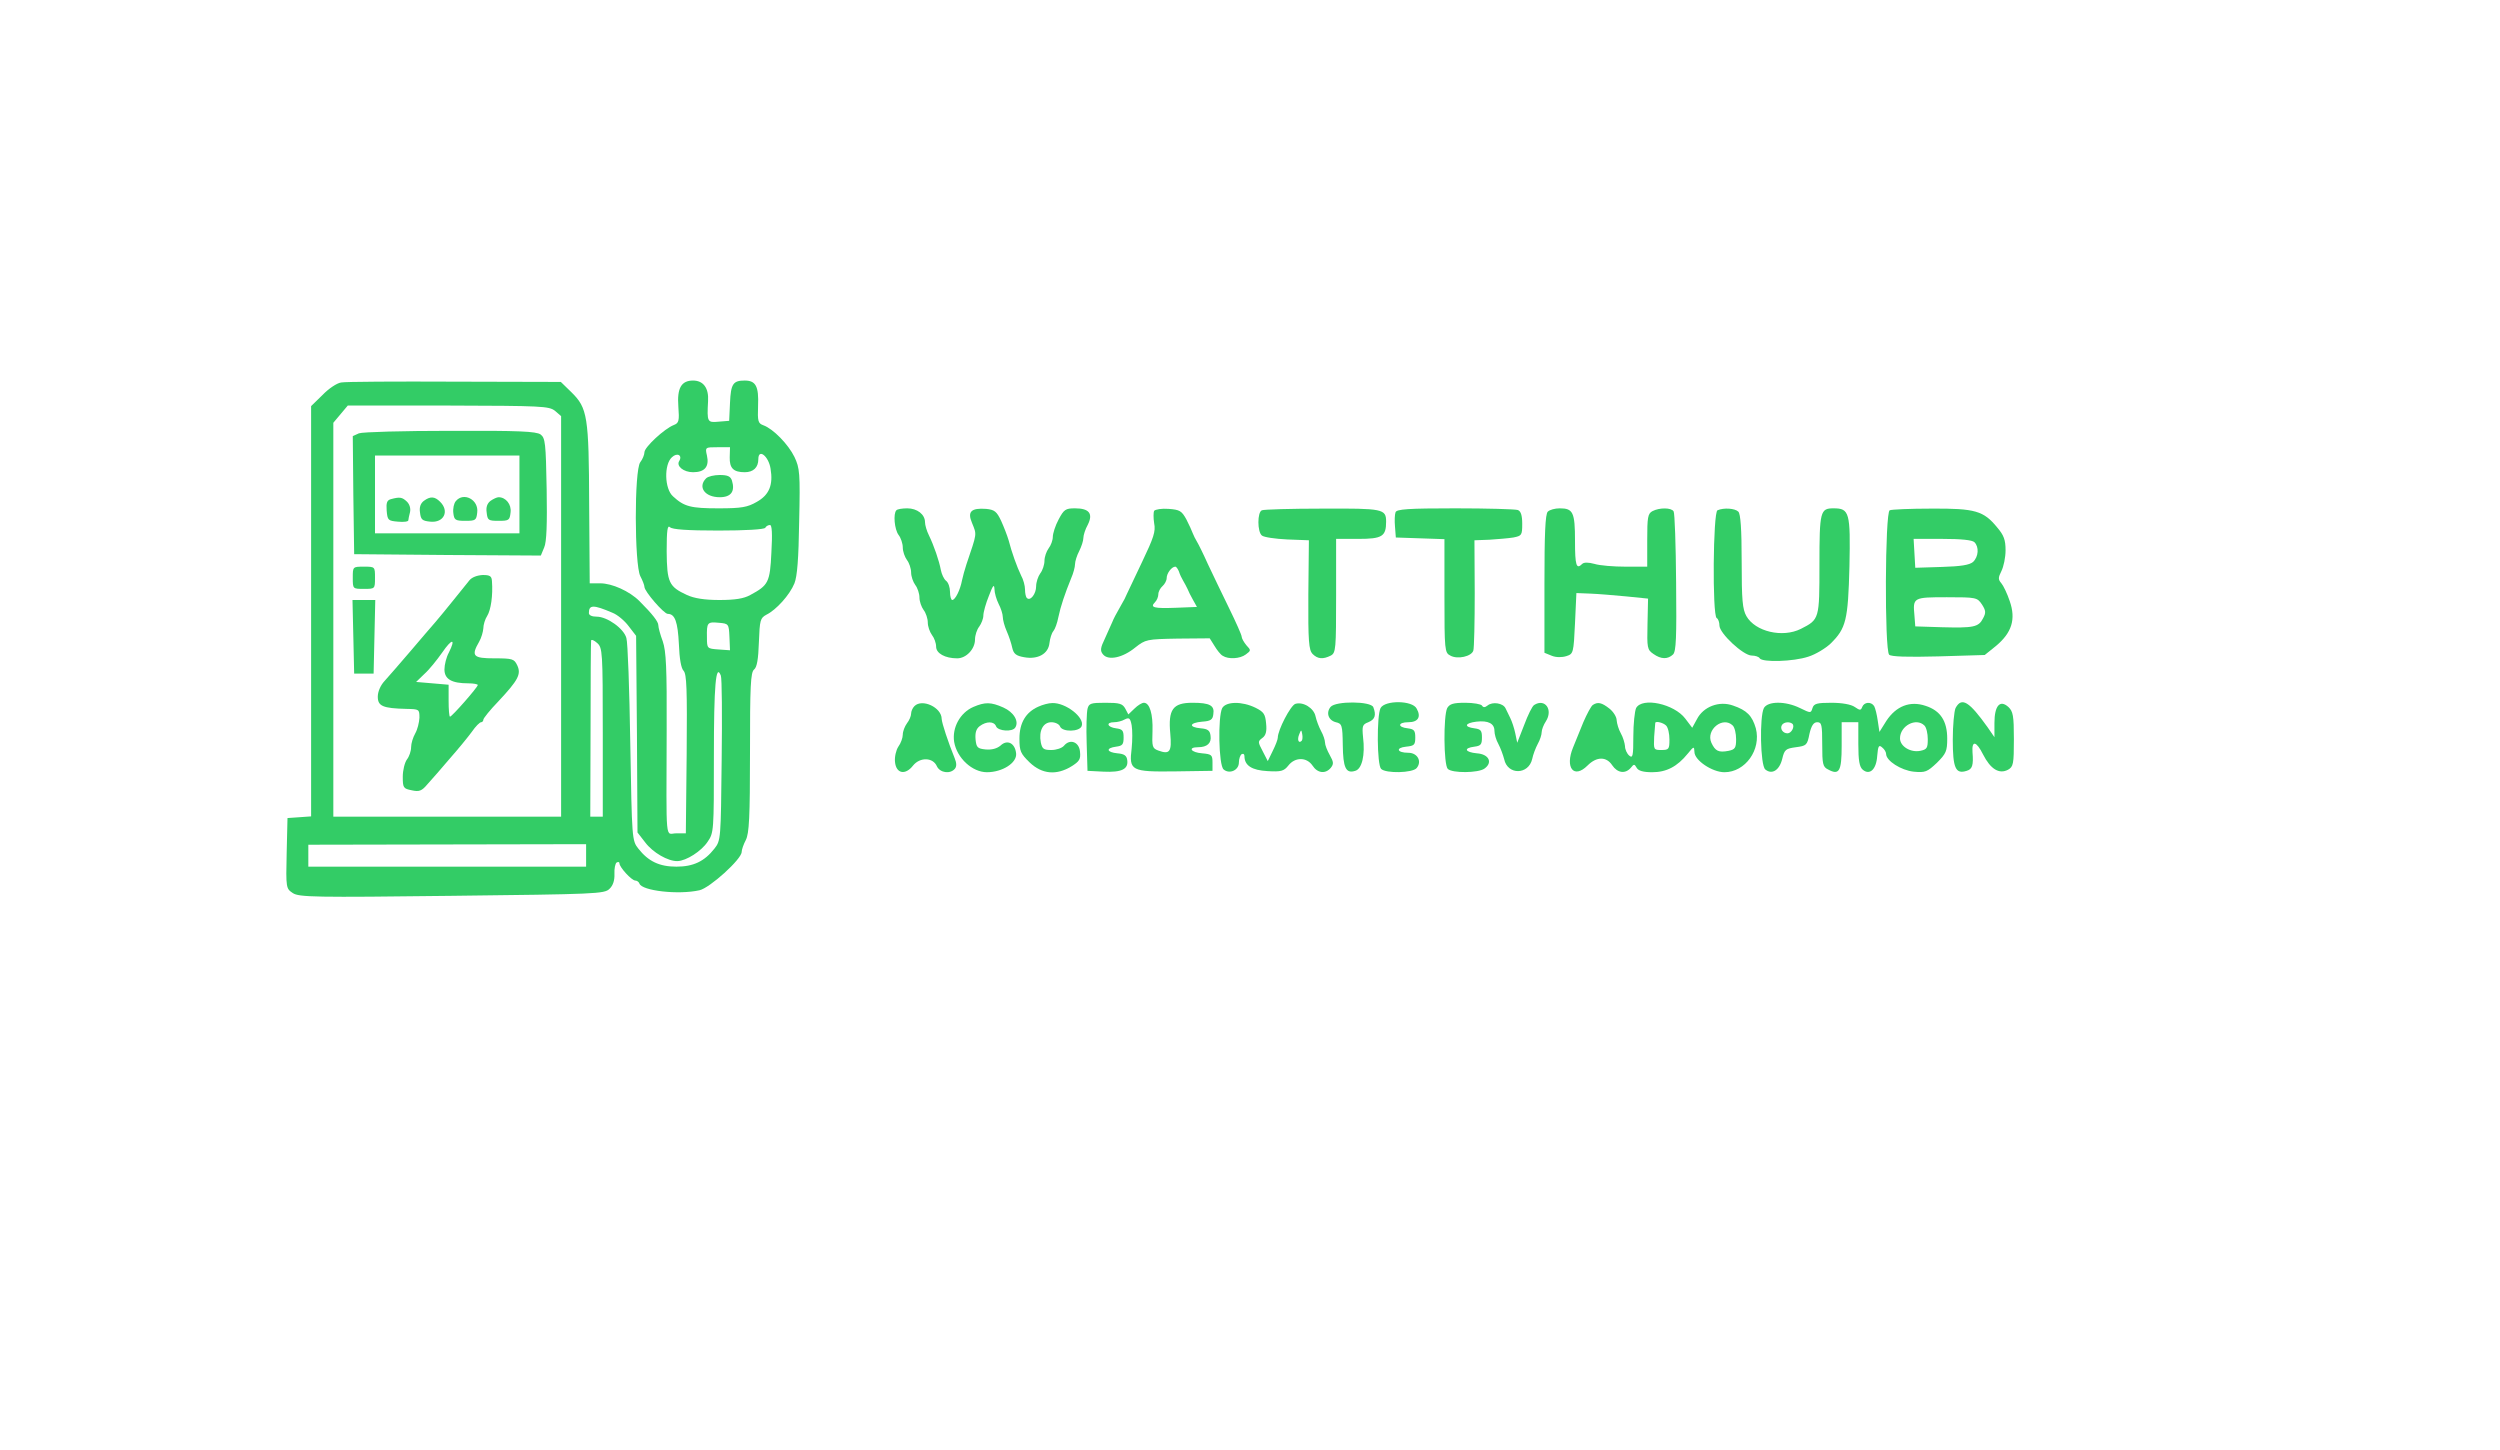 <?xml version="1.0" standalone="no"?>
<!DOCTYPE svg PUBLIC "-//W3C//DTD SVG 20010904//EN"
 "http://www.w3.org/TR/2001/REC-SVG-20010904/DTD/svg10.dtd">
<svg version="1.0" xmlns="http://www.w3.org/2000/svg"
 width="900pt" height="522pt" viewBox="0 0 900 522"
 preserveAspectRatio="xMidYMid meet">
<g transform="translate(0,522) scale(0.1,-0.1)"
fill="#33cc66" stroke="none">
<path d="M1228 3843 c-15 -2 -45 -22 -67 -45 l-41 -40 0 -739 0 -738 -42 -3
-43 -3 -3 -127 c-3 -125 -2 -127 22 -143 22 -15 80 -16 573 -10 518 6 549 7
567 25 13 12 19 31 18 54 -1 19 3 38 8 41 6 3 10 2 10 -3 0 -14 44 -62 57 -62
6 0 13 -5 15 -11 9 -26 140 -41 216 -24 37 8 152 112 152 138 0 8 7 28 15 43
12 24 15 81 15 315 0 239 2 289 15 299 10 8 15 37 17 98 3 80 5 87 27 99 35
17 84 71 101 113 10 25 15 88 17 223 4 174 2 192 -17 232 -22 45 -76 101 -112
114 -19 7 -21 14 -19 70 3 70 -8 91 -48 91 -42 0 -50 -12 -53 -80 l-3 -65 -37
-3 c-42 -4 -43 -2 -39 74 3 47 -17 74 -54 74 -42 0 -58 -27 -53 -93 4 -52 2
-60 -16 -67 -34 -13 -106 -80 -106 -98 0 -9 -7 -26 -15 -36 -22 -29 -21 -368
0 -410 8 -15 15 -33 15 -39 0 -16 70 -97 84 -97 26 0 36 -29 40 -109 2 -53 8
-87 17 -96 11 -12 13 -65 11 -300 l-3 -285 -34 0 c-41 0 -36 -49 -35 371 1
224 -2 285 -14 320 -9 24 -16 50 -16 58 0 13 -21 40 -68 87 -36 36 -99 64
-141 64 l-38 0 -2 283 c-1 319 -6 348 -64 405 l-38 37 -382 1 c-210 1 -394 0
-409 -3z m770 -102 l22 -19 0 -721 0 -721 -410 0 -410 0 0 709 0 709 26 31 26
31 361 0 c339 -1 363 -2 385 -19z m629 -167 c-1 -39 13 -54 54 -54 31 0 49 17
49 47 0 40 37 11 44 -34 10 -59 -5 -95 -50 -120 -33 -19 -54 -23 -137 -23
-100 0 -124 6 -164 43 -31 27 -33 115 -4 141 19 18 39 7 26 -14 -11 -18 16
-40 50 -40 42 0 59 20 50 60 -7 30 -6 30 38 30 l45 0 -1 -36z m-41 -264 c98 0
165 4 169 10 3 6 11 10 17 10 7 0 9 -31 5 -99 -5 -108 -11 -118 -76 -153 -23
-13 -55 -18 -111 -18 -54 0 -91 6 -117 18 -65 30 -72 45 -73 157 0 77 3 96 12
87 8 -8 61 -12 174 -12z m-381 -296 c18 -7 44 -29 58 -48 l27 -35 3 -354 2
-354 28 -36 c27 -36 82 -68 116 -67 32 1 86 36 108 69 23 33 23 39 23 310 0
253 7 335 25 289 4 -9 5 -146 3 -305 -3 -283 -3 -289 -26 -318 -36 -46 -76
-65 -137 -65 -61 0 -101 19 -137 65 -23 29 -23 34 -29 380 -3 192 -9 363 -14
378 -9 34 -69 77 -107 77 -17 0 -28 5 -28 13 0 30 15 31 85 1z m421 -87 l2
-48 -42 3 c-40 3 -41 3 -41 43 -1 54 1 57 43 53 35 -3 36 -4 38 -51z m-456
-344 l0 -303 -22 0 -23 0 1 313 c0 171 1 316 2 321 1 5 11 1 22 -9 19 -17 20
-31 20 -322z m-60 -443 l0 -40 -500 0 -500 0 0 39 0 40 500 1 500 1 0 -41z"/>
<path d="M1292 3660 l-22 -10 2 -212 3 -213 336 -3 336 -2 12 29 c9 19 11 86
9 210 -3 167 -5 184 -22 197 -16 11 -77 14 -325 13 -168 0 -316 -4 -329 -9z
m578 -220 l0 -140 -260 0 -260 0 0 140 0 140 260 0 260 0 0 -140z"/>
<path d="M1407 3423 c-14 -4 -17 -13 -15 -41 3 -35 5 -37 41 -40 20 -2 37 0
37 5 0 4 3 17 6 29 3 13 -1 28 -11 38 -17 16 -25 18 -58 9z"/>
<path d="M1526 3417 c-12 -9 -17 -23 -14 -42 3 -26 8 -30 37 -33 49 -5 70 38
35 72 -19 19 -35 20 -58 3z"/>
<path d="M1641 3416 c-7 -8 -11 -27 -9 -43 3 -25 7 -28 43 -28 37 0 40 2 43
30 6 46 -49 75 -77 41z"/>
<path d="M1766 3417 c-12 -9 -17 -23 -14 -42 3 -28 6 -30 43 -30 37 0 40 2 43
30 4 29 -17 55 -43 55 -6 0 -19 -6 -29 -13z"/>
<path d="M1270 3140 c0 -40 0 -40 40 -40 40 0 40 0 40 40 0 40 0 40 -40 40
-40 0 -40 0 -40 -40z"/>
<path d="M1690 3131 c-8 -10 -35 -43 -58 -72 -24 -30 -53 -65 -65 -79 -12 -14
-53 -61 -90 -105 -38 -44 -79 -92 -93 -107 -14 -15 -24 -38 -24 -56 0 -34 18
-42 103 -44 46 -1 47 -1 47 -32 -1 -17 -7 -42 -15 -56 -8 -14 -15 -36 -15 -50
0 -14 -7 -34 -15 -44 -8 -11 -15 -39 -15 -62 0 -40 2 -43 32 -49 27 -6 36 -3
57 22 15 16 51 58 81 93 30 34 66 78 79 96 13 19 28 34 33 34 4 0 8 4 8 9 0 5
24 35 54 66 72 77 83 98 68 130 -11 23 -17 25 -82 25 -77 0 -85 8 -55 60 8 14
14 35 15 48 0 12 6 33 14 45 13 21 21 73 17 125 -1 18 -7 22 -33 22 -20 -1
-39 -8 -48 -19z m-74 -260 c-9 -16 -16 -44 -16 -61 0 -35 26 -50 86 -50 19 0
34 -3 34 -6 0 -8 -93 -114 -100 -114 -3 0 -5 26 -5 58 l0 57 -58 5 -59 5 30
29 c17 15 45 50 64 77 35 51 50 52 24 0z"/>
<path d="M1272 2928 l3 -133 35 0 35 0 3 133 3 132 -41 0 -41 0 3 -132z"/>
<path d="M2542 3498 c-31 -31 -5 -68 49 -68 41 0 56 21 44 60 -5 15 -15 20
-44 20 -20 0 -42 -5 -49 -12z"/>
<path d="M3227 3383 c-12 -12 -7 -69 8 -89 8 -10 15 -31 15 -45 0 -14 7 -34
15 -45 8 -10 15 -31 15 -45 0 -14 7 -34 15 -45 8 -10 15 -31 15 -45 0 -14 7
-34 15 -45 8 -10 15 -31 15 -45 0 -14 7 -34 15 -45 8 -10 15 -29 15 -42 0 -24
32 -42 76 -42 32 0 64 33 64 68 0 15 7 36 15 46 8 11 15 29 15 40 0 12 9 44
20 71 14 37 19 44 20 25 0 -14 7 -38 15 -54 8 -15 15 -37 15 -47 0 -10 6 -33
14 -51 8 -18 17 -45 20 -60 5 -22 14 -29 43 -34 49 -9 87 12 91 51 2 17 8 36
14 43 6 7 14 29 18 50 8 39 24 86 46 140 8 18 14 41 14 51 0 10 7 32 15 47 8
16 15 37 15 47 0 10 7 32 16 48 20 40 5 59 -46 59 -34 0 -40 -4 -59 -40 -12
-22 -21 -51 -21 -63 0 -12 -7 -31 -15 -41 -8 -11 -15 -31 -15 -45 0 -14 -7
-35 -15 -45 -8 -11 -15 -32 -15 -47 0 -27 -21 -54 -33 -42 -4 3 -7 17 -7 31 0
13 -6 36 -14 50 -15 31 -34 84 -45 127 -5 17 -17 48 -27 70 -16 34 -24 40 -54
43 -54 4 -68 -10 -51 -50 18 -45 19 -34 -20 -150 -6 -18 -13 -44 -16 -58 -6
-33 -24 -70 -35 -70 -4 0 -8 13 -8 29 0 16 -6 34 -14 40 -8 6 -16 24 -19 39
-6 33 -25 88 -43 125 -8 16 -14 37 -14 47 0 28 -28 50 -64 50 -18 0 -36 -3
-39 -7z"/>
<path d="M4155 3381 c-3 -6 -3 -26 0 -45 6 -29 -2 -52 -43 -138 -27 -57 -52
-110 -56 -118 -3 -8 -11 -24 -18 -35 -22 -39 -28 -50 -34 -65 -4 -8 -15 -34
-26 -58 -17 -35 -18 -45 -7 -58 19 -23 71 -12 116 25 37 29 41 30 153 32 l115
1 17 -27 c9 -15 22 -32 30 -36 20 -13 62 -11 83 5 19 14 19 15 2 33 -9 11 -17
25 -17 31 0 6 -21 53 -46 104 -25 51 -59 122 -76 158 -16 36 -34 72 -39 80 -5
8 -12 22 -15 30 -3 8 -13 31 -23 50 -17 31 -24 35 -64 38 -25 2 -48 -2 -52 -7z
m89 -218 c3 -10 10 -25 15 -33 5 -8 12 -22 16 -30 3 -8 12 -26 20 -40 l14 -25
-76 -3 c-80 -3 -94 1 -75 20 7 7 12 20 12 29 0 9 7 22 15 29 8 7 15 20 15 29
0 17 18 41 31 41 4 0 9 -8 13 -17z"/>
<path d="M4543 3383 c-17 -6 -17 -78 0 -91 7 -6 48 -12 91 -14 l78 -3 -2 -196
c-1 -169 2 -199 15 -213 19 -19 38 -20 66 -6 18 10 19 23 19 215 l0 205 80 0
c86 0 100 9 100 62 0 46 -11 48 -229 47 -114 0 -212 -3 -218 -6z"/>
<path d="M5024 3376 c-3 -8 -4 -31 -2 -52 l3 -39 88 -3 87 -3 0 -204 c0 -196
1 -205 21 -215 26 -15 77 -3 83 18 3 9 5 103 5 207 l-1 190 54 2 c29 2 68 5
86 8 30 6 32 8 32 49 0 31 -5 46 -16 50 -9 3 -110 6 -225 6 -170 0 -211 -3
-215 -14z"/>
<path d="M5572 3378 c-9 -9 -12 -80 -12 -260 l0 -248 27 -11 c15 -6 36 -6 52
-1 25 8 26 11 31 118 l5 109 50 -2 c28 -1 86 -6 129 -10 l79 -8 -2 -92 c-2
-85 -1 -92 21 -107 28 -20 52 -20 71 -2 11 11 13 60 11 259 -1 135 -5 251 -9
256 -8 14 -51 14 -76 1 -17 -9 -19 -22 -19 -105 l0 -95 -78 0 c-42 0 -93 4
-112 10 -22 6 -38 6 -44 0 -21 -21 -26 -7 -26 83 0 103 -7 117 -55 117 -17 0
-36 -5 -43 -12z"/>
<path d="M6183 3383 c-16 -6 -19 -378 -3 -388 6 -3 10 -16 10 -27 0 -28 86
-108 116 -108 12 0 26 -4 29 -10 10 -15 121 -12 175 6 26 8 62 30 80 47 56 55
63 84 68 278 4 194 0 209 -57 209 -48 0 -51 -10 -51 -202 0 -197 0 -198 -67
-232 -66 -33 -164 -10 -196 46 -14 25 -17 57 -17 197 0 117 -4 171 -12 179
-12 12 -52 15 -75 5z"/>
<path d="M6803 3383 c-17 -6 -19 -503 -2 -520 7 -7 65 -9 177 -6 l167 5 41 33
c56 47 72 95 49 161 -9 27 -23 56 -30 64 -12 14 -12 20 0 44 8 16 15 49 15 75
0 37 -6 54 -30 82 -49 60 -79 69 -237 68 -76 0 -144 -3 -150 -6z m305 -115
c17 -17 15 -52 -5 -71 -13 -11 -44 -16 -113 -18 l-95 -3 -3 52 -3 52 103 0
c68 0 108 -4 116 -12z m27 -224 c14 -22 15 -30 4 -50 -16 -32 -35 -35 -149
-32 l-95 3 -3 39 c-6 65 -5 66 117 66 106 0 109 -1 126 -26z"/>
<path d="M3292 2678 c-7 -7 -12 -19 -12 -27 0 -9 -7 -25 -15 -35 -8 -11 -15
-29 -15 -41 0 -11 -7 -31 -16 -43 -8 -12 -14 -37 -12 -55 4 -42 37 -49 65 -13
25 31 72 30 86 -3 11 -23 48 -29 65 -8 6 8 6 20 -1 37 -24 59 -46 126 -47 142
0 41 -70 74 -98 46z"/>
<path d="M3504 2675 c-48 -21 -77 -75 -69 -126 10 -58 65 -109 118 -109 56 0
109 34 105 68 -4 37 -32 51 -56 28 -13 -11 -32 -16 -54 -14 -29 3 -33 7 -36
36 -2 24 2 38 15 48 24 18 52 18 59 -1 7 -17 59 -21 69 -4 14 22 -5 55 -43 72
-45 20 -66 20 -108 2z"/>
<path d="M3738 2676 c-45 -20 -68 -58 -68 -115 0 -45 4 -54 37 -86 44 -42 96
-47 150 -14 29 18 34 26 31 53 -3 35 -36 48 -58 21 -7 -8 -27 -15 -45 -15 -28
0 -33 4 -38 27 -8 42 8 73 38 73 14 0 28 -7 31 -15 8 -21 70 -20 78 1 12 31
-58 85 -106 83 -13 0 -35 -6 -50 -13z"/>
<path d="M3915 2668 c-3 -13 -5 -68 -3 -123 l3 -100 58 -3 c65 -3 90 9 85 42
-2 16 -11 22 -35 24 -40 4 -43 19 -5 24 23 3 27 8 27 33 0 25 -4 30 -27 33
-32 4 -38 22 -7 22 11 0 28 4 38 10 16 8 20 5 25 -21 3 -17 3 -55 0 -83 -10
-81 -2 -85 158 -83 l133 2 0 30 c0 27 -3 30 -37 33 -41 3 -53 22 -15 22 33 0
49 15 45 41 -2 19 -10 25 -35 27 -45 4 -42 20 5 24 30 2 38 7 40 27 5 31 -12
41 -75 41 -71 0 -88 -24 -80 -111 6 -66 -2 -76 -43 -61 -22 8 -23 14 -21 70 2
61 -10 102 -31 102 -7 0 -22 -9 -34 -21 l-22 -21 -11 21 c-10 18 -21 21 -71
21 -53 0 -60 -2 -65 -22z"/>
<path d="M4400 2671 c-16 -31 -13 -206 5 -221 21 -18 55 -3 55 25 0 13 5 27
10 30 6 3 10 0 10 -7 0 -34 27 -51 83 -54 49 -3 59 0 75 20 24 31 66 31 87 0
18 -28 47 -31 66 -8 11 14 10 21 -4 46 -9 16 -17 36 -17 45 0 8 -6 27 -14 41
-8 15 -17 39 -20 53 -6 30 -45 54 -73 45 -17 -6 -63 -94 -63 -122 0 -6 -8 -27
-18 -47 l-18 -37 -18 35 c-18 34 -18 36 -2 48 13 9 17 24 14 52 -3 34 -8 42
-38 57 -49 24 -106 23 -120 -1z m286 -118 c-11 -11 -17 4 -9 23 7 18 8 18 11
1 2 -10 1 -21 -2 -24z"/>
<path d="M4790 2675 c-17 -21 -8 -48 19 -55 22 -5 24 -10 25 -82 1 -82 11
-104 45 -93 24 7 36 56 28 121 -4 41 -2 46 19 54 24 10 29 25 18 54 -8 22
-136 23 -154 1z"/>
<path d="M4970 2671 c-14 -28 -13 -204 2 -219 17 -17 113 -15 128 3 20 24 3
55 -30 55 -41 0 -47 18 -8 22 29 3 33 6 33 33 0 25 -4 30 -27 33 -38 4 -36 22
2 22 35 0 47 19 30 49 -15 30 -114 31 -130 2z"/>
<path d="M5210 2671 c-14 -28 -13 -204 2 -219 16 -16 110 -15 132 1 31 22 16
52 -27 55 -43 4 -50 19 -9 24 23 3 27 8 27 33 0 25 -4 30 -27 33 -39 5 -35 19
7 24 43 5 65 -7 65 -33 0 -12 6 -33 14 -47 8 -15 17 -40 21 -55 12 -58 88 -57
101 1 3 15 12 39 20 54 8 14 14 33 14 42 0 9 7 27 15 39 27 42 -3 84 -42 59
-7 -4 -23 -37 -36 -72 l-25 -64 -7 34 c-4 19 -12 43 -18 55 -5 11 -13 27 -17
35 -9 19 -47 25 -65 10 -9 -7 -15 -8 -20 0 -3 5 -31 10 -60 10 -43 0 -56 -4
-65 -19z"/>
<path d="M5734 2682 c-6 -4 -21 -32 -34 -62 -12 -30 -29 -71 -37 -91 -30 -73
3 -114 52 -65 33 33 68 33 89 1 19 -28 47 -32 67 -9 11 14 13 14 21 0 6 -11
24 -16 56 -16 51 0 90 20 128 67 22 27 23 27 24 6 0 -30 64 -73 108 -73 75 0
133 81 113 158 -13 45 -32 65 -82 82 -50 18 -107 -4 -130 -49 l-17 -31 -25 33
c-40 53 -155 78 -177 38 -5 -11 -10 -57 -10 -102 0 -71 -2 -80 -15 -69 -8 7
-15 22 -15 34 -1 11 -7 32 -15 46 -8 14 -14 35 -15 47 0 12 -12 31 -26 42 -28
22 -42 25 -60 13z m264 -74 c7 -7 12 -29 12 -50 0 -35 -2 -38 -29 -38 -28 0
-28 1 -26 48 2 26 4 48 4 50 3 7 29 0 39 -10z m240 0 c7 -7 12 -29 12 -49 0
-32 -4 -37 -27 -42 -36 -7 -48 -1 -62 29 -21 47 42 97 77 62z"/>
<path d="M6350 2671 c-16 -31 -13 -206 5 -221 24 -20 51 -3 61 38 8 34 13 37
49 42 38 5 41 7 49 48 7 30 15 42 28 42 16 0 18 -9 18 -80 0 -70 2 -81 21 -90
40 -22 49 -7 49 85 l0 85 30 0 30 0 0 -79 c0 -59 4 -82 16 -92 25 -21 49 1 52
50 3 36 6 41 18 30 8 -6 14 -17 14 -23 0 -25 54 -59 99 -64 42 -4 49 -1 84 32
33 33 37 42 37 87 0 64 -25 101 -78 118 -56 19 -106 -1 -141 -54 l-25 -40 -6
40 c-3 22 -9 46 -13 53 -11 17 -36 15 -43 -3 -5 -13 -8 -13 -27 0 -13 9 -45
15 -84 15 -52 0 -63 -3 -68 -19 -6 -19 -6 -19 -45 0 -53 26 -116 25 -130 0z
m103 -57 c9 -10 -4 -34 -18 -34 -17 0 -28 17 -20 30 7 11 28 13 38 4z m475 -6
c7 -7 12 -29 12 -49 0 -32 -3 -37 -27 -42 -35 -7 -73 16 -73 45 0 45 58 76 88
46z"/>
<path d="M7040 2671 c-5 -11 -10 -62 -10 -114 0 -102 10 -125 50 -112 20 6 25
19 21 67 -3 44 14 40 38 -8 27 -53 58 -72 90 -55 19 11 21 20 21 110 0 85 -3
100 -20 116 -30 27 -50 5 -50 -58 l0 -51 -24 35 c-67 94 -94 111 -116 70z"/>
</g>
</svg>
